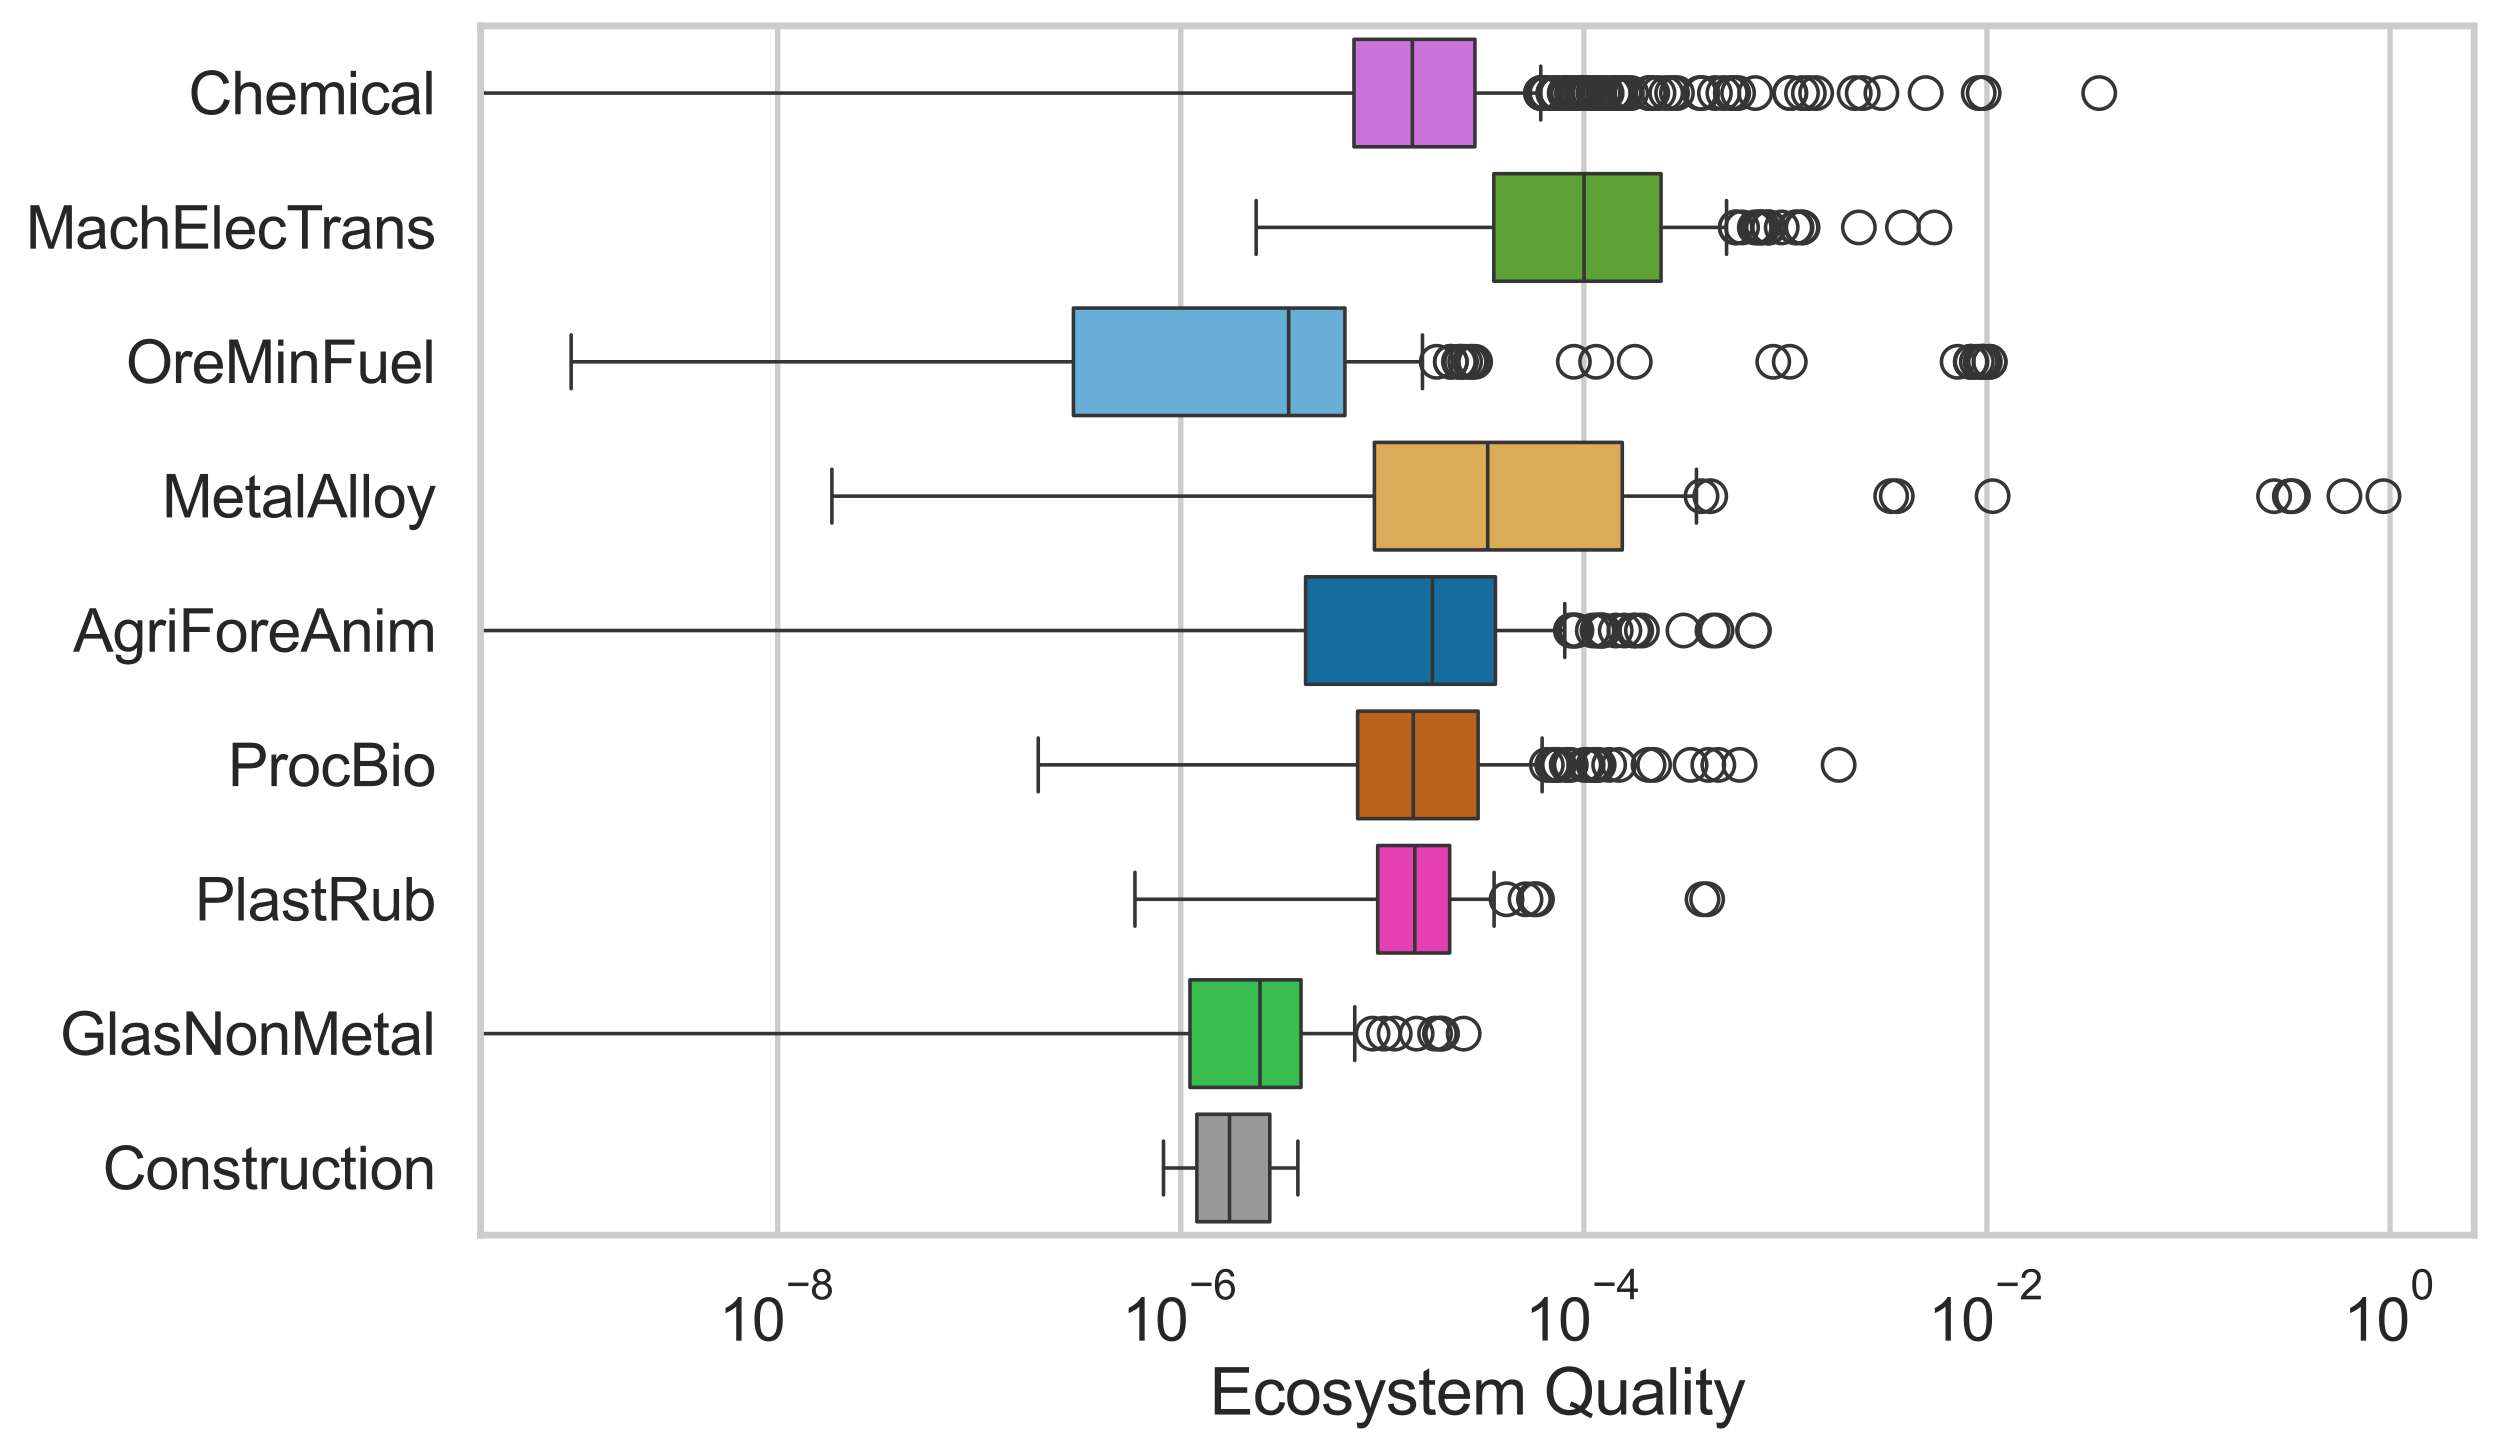 <?xml version="1.0" encoding="utf-8" standalone="no"?>
<!DOCTYPE svg PUBLIC "-//W3C//DTD SVG 1.1//EN"
  "http://www.w3.org/Graphics/SVG/1.1/DTD/svg11.dtd">
<svg xmlns:xlink="http://www.w3.org/1999/xlink" width="695.577pt" height="404.563pt" viewBox="0 0 695.577 404.563" xmlns="http://www.w3.org/2000/svg" version="1.1">
 <defs>
  <style type="text/css">*{stroke-linejoin: round; stroke-linecap: butt}</style>
 </defs>
 <g id="figure_1">
  <g id="patch_1">
   <path d="M 0 404.563 
L 695.577 404.563 
L 695.577 0 
L 0 0 
z
" style="fill: #ffffff"/>
  </g>
  <g id="axes_1">
   <g id="patch_2">
    <path d="M 133.697 343.665 
L 688.377 343.665 
L 688.377 7.2 
L 133.697 7.2 
z
" style="fill: #ffffff"/>
   </g>
   <g id="matplotlib.axis_1">
    <g id="xtick_1">
     <g id="line2d_1">
      <path d="M 216.368 343.665 
L 216.368 7.2 
" clip-path="url(#p44bfa9c40f)" style="fill: none; stroke: #cccccc; stroke-width: 1.5; stroke-linecap: round"/>
     </g>
     <g id="text_1">
      <!-- $\mathdefault{10^{-8}}$ -->
      <g style="fill: #262626" transform="translate(200.033 373.18) scale(0.165 -0.165)">
       <defs>
        <path id="ArialMT-31" d="M 2384 0 
L 1822 0 
L 1822 3584 
Q 1619 3391 1289 3197 
Q 959 3003 697 2906 
L 697 3450 
Q 1169 3672 1522 3987 
Q 1875 4303 2022 4600 
L 2384 4600 
L 2384 0 
z
" transform="scale(0.016)"/>
        <path id="ArialMT-30" d="M 266 2259 
Q 266 3072 433 3567 
Q 600 4063 929 4331 
Q 1259 4600 1759 4600 
Q 2128 4600 2406 4451 
Q 2684 4303 2865 4023 
Q 3047 3744 3150 3342 
Q 3253 2941 3253 2259 
Q 3253 1453 3087 958 
Q 2922 463 2592 192 
Q 2263 -78 1759 -78 
Q 1097 -78 719 397 
Q 266 969 266 2259 
z
M 844 2259 
Q 844 1131 1108 757 
Q 1372 384 1759 384 
Q 2147 384 2411 759 
Q 2675 1134 2675 2259 
Q 2675 3391 2411 3762 
Q 2147 4134 1753 4134 
Q 1366 4134 1134 3806 
Q 844 3388 844 2259 
z
" transform="scale(0.016)"/>
        <path id="ArialMT-2212" d="M 3381 1997 
L 356 1997 
L 356 2522 
L 3381 2522 
L 3381 1997 
z
" transform="scale(0.016)"/>
        <path id="ArialMT-38" d="M 1131 2484 
Q 781 2613 612 2850 
Q 444 3088 444 3419 
Q 444 3919 803 4259 
Q 1163 4600 1759 4600 
Q 2359 4600 2725 4251 
Q 3091 3903 3091 3403 
Q 3091 3084 2923 2848 
Q 2756 2613 2416 2484 
Q 2838 2347 3058 2040 
Q 3278 1734 3278 1309 
Q 3278 722 2862 322 
Q 2447 -78 1769 -78 
Q 1091 -78 675 323 
Q 259 725 259 1325 
Q 259 1772 486 2073 
Q 713 2375 1131 2484 
z
M 1019 3438 
Q 1019 3113 1228 2906 
Q 1438 2700 1772 2700 
Q 2097 2700 2305 2904 
Q 2513 3109 2513 3406 
Q 2513 3716 2298 3927 
Q 2084 4138 1766 4138 
Q 1444 4138 1231 3931 
Q 1019 3725 1019 3438 
z
M 838 1322 
Q 838 1081 952 856 
Q 1066 631 1291 507 
Q 1516 384 1775 384 
Q 2178 384 2440 643 
Q 2703 903 2703 1303 
Q 2703 1709 2433 1975 
Q 2163 2241 1756 2241 
Q 1359 2241 1098 1978 
Q 838 1716 838 1322 
z
" transform="scale(0.016)"/>
       </defs>
       <use xlink:href="#ArialMT-31" transform="translate(0 0.994)"/>
       <use xlink:href="#ArialMT-30" transform="translate(55.615 0.994)"/>
       <use xlink:href="#ArialMT-2212" transform="translate(112.973 70.688) scale(0.7)"/>
       <use xlink:href="#ArialMT-38" transform="translate(153.852 70.688) scale(0.7)"/>
      </g>
     </g>
    </g>
    <g id="xtick_2">
     <g id="line2d_2">
      <path d="M 328.522 343.665 
L 328.522 7.2 
" clip-path="url(#p44bfa9c40f)" style="fill: none; stroke: #cccccc; stroke-width: 1.5; stroke-linecap: round"/>
     </g>
     <g id="text_2">
      <!-- $\mathdefault{10^{-6}}$ -->
      <g style="fill: #262626" transform="translate(312.187 373.18) scale(0.165 -0.165)">
       <defs>
        <path id="ArialMT-36" d="M 3184 3459 
L 2625 3416 
Q 2550 3747 2413 3897 
Q 2184 4138 1850 4138 
Q 1581 4138 1378 3988 
Q 1113 3794 959 3422 
Q 806 3050 800 2363 
Q 1003 2672 1297 2822 
Q 1591 2972 1913 2972 
Q 2475 2972 2870 2558 
Q 3266 2144 3266 1488 
Q 3266 1056 3080 686 
Q 2894 316 2569 119 
Q 2244 -78 1831 -78 
Q 1128 -78 684 439 
Q 241 956 241 2144 
Q 241 3472 731 4075 
Q 1159 4600 1884 4600 
Q 2425 4600 2770 4297 
Q 3116 3994 3184 3459 
z
M 888 1484 
Q 888 1194 1011 928 
Q 1134 663 1356 523 
Q 1578 384 1822 384 
Q 2178 384 2434 671 
Q 2691 959 2691 1453 
Q 2691 1928 2437 2201 
Q 2184 2475 1800 2475 
Q 1419 2475 1153 2201 
Q 888 1928 888 1484 
z
" transform="scale(0.016)"/>
       </defs>
       <use xlink:href="#ArialMT-31" transform="translate(0 0.994)"/>
       <use xlink:href="#ArialMT-30" transform="translate(55.615 0.994)"/>
       <use xlink:href="#ArialMT-2212" transform="translate(112.973 70.688) scale(0.7)"/>
       <use xlink:href="#ArialMT-36" transform="translate(153.852 70.688) scale(0.7)"/>
      </g>
     </g>
    </g>
    <g id="xtick_3">
     <g id="line2d_3">
      <path d="M 440.676 343.665 
L 440.676 7.2 
" clip-path="url(#p44bfa9c40f)" style="fill: none; stroke: #cccccc; stroke-width: 1.5; stroke-linecap: round"/>
     </g>
     <g id="text_3">
      <!-- $\mathdefault{10^{-4}}$ -->
      <g style="fill: #262626" transform="translate(424.341 373.015) scale(0.165 -0.165)">
       <defs>
        <path id="ArialMT-34" d="M 2069 0 
L 2069 1097 
L 81 1097 
L 81 1613 
L 2172 4581 
L 2631 4581 
L 2631 1613 
L 3250 1613 
L 3250 1097 
L 2631 1097 
L 2631 0 
L 2069 0 
z
M 2069 1613 
L 2069 3678 
L 634 1613 
L 2069 1613 
z
" transform="scale(0.016)"/>
       </defs>
       <use xlink:href="#ArialMT-31" transform="translate(0 0.202)"/>
       <use xlink:href="#ArialMT-30" transform="translate(55.615 0.202)"/>
       <use xlink:href="#ArialMT-2212" transform="translate(112.973 69.895) scale(0.7)"/>
       <use xlink:href="#ArialMT-34" transform="translate(153.852 69.895) scale(0.7)"/>
      </g>
     </g>
    </g>
    <g id="xtick_4">
     <g id="line2d_4">
      <path d="M 552.83 343.665 
L 552.83 7.2 
" clip-path="url(#p44bfa9c40f)" style="fill: none; stroke: #cccccc; stroke-width: 1.5; stroke-linecap: round"/>
     </g>
     <g id="text_4">
      <!-- $\mathdefault{10^{-2}}$ -->
      <g style="fill: #262626" transform="translate(536.495 373.18) scale(0.165 -0.165)">
       <defs>
        <path id="ArialMT-32" d="M 3222 541 
L 3222 0 
L 194 0 
Q 188 203 259 391 
Q 375 700 629 1000 
Q 884 1300 1366 1694 
Q 2113 2306 2375 2664 
Q 2638 3022 2638 3341 
Q 2638 3675 2398 3904 
Q 2159 4134 1775 4134 
Q 1369 4134 1125 3890 
Q 881 3647 878 3216 
L 300 3275 
Q 359 3922 746 4261 
Q 1134 4600 1788 4600 
Q 2447 4600 2831 4234 
Q 3216 3869 3216 3328 
Q 3216 3053 3103 2787 
Q 2991 2522 2730 2228 
Q 2469 1934 1863 1422 
Q 1356 997 1212 845 
Q 1069 694 975 541 
L 3222 541 
z
" transform="scale(0.016)"/>
       </defs>
       <use xlink:href="#ArialMT-31" transform="translate(0 0.994)"/>
       <use xlink:href="#ArialMT-30" transform="translate(55.615 0.994)"/>
       <use xlink:href="#ArialMT-2212" transform="translate(112.973 70.688) scale(0.7)"/>
       <use xlink:href="#ArialMT-32" transform="translate(153.852 70.688) scale(0.7)"/>
      </g>
     </g>
    </g>
    <g id="xtick_5">
     <g id="line2d_5">
      <path d="M 664.985 343.665 
L 664.985 7.2 
" clip-path="url(#p44bfa9c40f)" style="fill: none; stroke: #cccccc; stroke-width: 1.5; stroke-linecap: round"/>
     </g>
     <g id="text_5">
      <!-- $\mathdefault{10^{0}}$ -->
      <g style="fill: #262626" transform="translate(652.032 373.18) scale(0.165 -0.165)">
       <use xlink:href="#ArialMT-31" transform="translate(0 0.994)"/>
       <use xlink:href="#ArialMT-30" transform="translate(55.615 0.994)"/>
       <use xlink:href="#ArialMT-30" transform="translate(112.973 70.688) scale(0.7)"/>
      </g>
     </g>
    </g>
    <g id="text_6">
     <!-- Ecosystem Quality -->
     <g style="fill: #262626" transform="translate(336.517 393.574) scale(0.18 -0.18)">
      <defs>
       <path id="ArialMT-45" d="M 506 0 
L 506 4581 
L 3819 4581 
L 3819 4041 
L 1113 4041 
L 1113 2638 
L 3647 2638 
L 3647 2100 
L 1113 2100 
L 1113 541 
L 3925 541 
L 3925 0 
L 506 0 
z
" transform="scale(0.016)"/>
       <path id="ArialMT-63" d="M 2588 1216 
L 3141 1144 
Q 3050 572 2676 248 
Q 2303 -75 1759 -75 
Q 1078 -75 664 370 
Q 250 816 250 1647 
Q 250 2184 428 2587 
Q 606 2991 970 3192 
Q 1334 3394 1763 3394 
Q 2303 3394 2647 3120 
Q 2991 2847 3088 2344 
L 2541 2259 
Q 2463 2594 2264 2762 
Q 2066 2931 1784 2931 
Q 1359 2931 1093 2626 
Q 828 2322 828 1663 
Q 828 994 1084 691 
Q 1341 388 1753 388 
Q 2084 388 2306 591 
Q 2528 794 2588 1216 
z
" transform="scale(0.016)"/>
       <path id="ArialMT-6f" d="M 213 1659 
Q 213 2581 725 3025 
Q 1153 3394 1769 3394 
Q 2453 3394 2887 2945 
Q 3322 2497 3322 1706 
Q 3322 1066 3130 698 
Q 2938 331 2570 128 
Q 2203 -75 1769 -75 
Q 1072 -75 642 372 
Q 213 819 213 1659 
z
M 791 1659 
Q 791 1022 1069 705 
Q 1347 388 1769 388 
Q 2188 388 2466 706 
Q 2744 1025 2744 1678 
Q 2744 2294 2464 2611 
Q 2184 2928 1769 2928 
Q 1347 2928 1069 2612 
Q 791 2297 791 1659 
z
" transform="scale(0.016)"/>
       <path id="ArialMT-73" d="M 197 991 
L 753 1078 
Q 800 744 1014 566 
Q 1228 388 1613 388 
Q 2000 388 2187 545 
Q 2375 703 2375 916 
Q 2375 1106 2209 1216 
Q 2094 1291 1634 1406 
Q 1016 1563 777 1677 
Q 538 1791 414 1992 
Q 291 2194 291 2438 
Q 291 2659 392 2848 
Q 494 3038 669 3163 
Q 800 3259 1026 3326 
Q 1253 3394 1513 3394 
Q 1903 3394 2198 3281 
Q 2494 3169 2634 2976 
Q 2775 2784 2828 2463 
L 2278 2388 
Q 2241 2644 2061 2787 
Q 1881 2931 1553 2931 
Q 1166 2931 1000 2803 
Q 834 2675 834 2503 
Q 834 2394 903 2306 
Q 972 2216 1119 2156 
Q 1203 2125 1616 2013 
Q 2213 1853 2448 1751 
Q 2684 1650 2818 1456 
Q 2953 1263 2953 975 
Q 2953 694 2789 445 
Q 2625 197 2315 61 
Q 2006 -75 1616 -75 
Q 969 -75 630 194 
Q 291 463 197 991 
z
" transform="scale(0.016)"/>
       <path id="ArialMT-79" d="M 397 -1278 
L 334 -750 
Q 519 -800 656 -800 
Q 844 -800 956 -737 
Q 1069 -675 1141 -563 
Q 1194 -478 1313 -144 
Q 1328 -97 1363 -6 
L 103 3319 
L 709 3319 
L 1400 1397 
Q 1534 1031 1641 628 
Q 1738 1016 1872 1384 
L 2581 3319 
L 3144 3319 
L 1881 -56 
Q 1678 -603 1566 -809 
Q 1416 -1088 1222 -1217 
Q 1028 -1347 759 -1347 
Q 597 -1347 397 -1278 
z
" transform="scale(0.016)"/>
       <path id="ArialMT-74" d="M 1650 503 
L 1731 6 
Q 1494 -44 1306 -44 
Q 1000 -44 831 53 
Q 663 150 594 308 
Q 525 466 525 972 
L 525 2881 
L 113 2881 
L 113 3319 
L 525 3319 
L 525 4141 
L 1084 4478 
L 1084 3319 
L 1650 3319 
L 1650 2881 
L 1084 2881 
L 1084 941 
Q 1084 700 1114 631 
Q 1144 563 1211 522 
Q 1278 481 1403 481 
Q 1497 481 1650 503 
z
" transform="scale(0.016)"/>
       <path id="ArialMT-65" d="M 2694 1069 
L 3275 997 
Q 3138 488 2766 206 
Q 2394 -75 1816 -75 
Q 1088 -75 661 373 
Q 234 822 234 1631 
Q 234 2469 665 2931 
Q 1097 3394 1784 3394 
Q 2450 3394 2872 2941 
Q 3294 2488 3294 1666 
Q 3294 1616 3291 1516 
L 816 1516 
Q 847 969 1125 678 
Q 1403 388 1819 388 
Q 2128 388 2347 550 
Q 2566 713 2694 1069 
z
M 847 1978 
L 2700 1978 
Q 2663 2397 2488 2606 
Q 2219 2931 1791 2931 
Q 1403 2931 1139 2672 
Q 875 2413 847 1978 
z
" transform="scale(0.016)"/>
       <path id="ArialMT-6d" d="M 422 0 
L 422 3319 
L 925 3319 
L 925 2853 
Q 1081 3097 1340 3245 
Q 1600 3394 1931 3394 
Q 2300 3394 2536 3241 
Q 2772 3088 2869 2813 
Q 3263 3394 3894 3394 
Q 4388 3394 4653 3120 
Q 4919 2847 4919 2278 
L 4919 0 
L 4359 0 
L 4359 2091 
Q 4359 2428 4304 2576 
Q 4250 2725 4106 2815 
Q 3963 2906 3769 2906 
Q 3419 2906 3187 2673 
Q 2956 2441 2956 1928 
L 2956 0 
L 2394 0 
L 2394 2156 
Q 2394 2531 2256 2718 
Q 2119 2906 1806 2906 
Q 1569 2906 1367 2781 
Q 1166 2656 1075 2415 
Q 984 2175 984 1722 
L 984 0 
L 422 0 
z
" transform="scale(0.016)"/>
       <path id="ArialMT-20" transform="scale(0.016)"/>
       <path id="ArialMT-51" d="M 3966 491 
Q 4388 200 4744 66 
L 4566 -356 
Q 4072 -178 3581 206 
Q 3072 -78 2456 -78 
Q 1834 -78 1328 222 
Q 822 522 548 1065 
Q 275 1609 275 2291 
Q 275 2969 550 3525 
Q 825 4081 1333 4372 
Q 1841 4663 2469 4663 
Q 3103 4663 3612 4361 
Q 4122 4059 4389 3517 
Q 4656 2975 4656 2294 
Q 4656 1728 4484 1276 
Q 4313 825 3966 491 
z
M 2631 1266 
Q 3156 1119 3497 828 
Q 4031 1316 4031 2294 
Q 4031 2850 3842 3265 
Q 3653 3681 3289 3911 
Q 2925 4141 2472 4141 
Q 1794 4141 1347 3677 
Q 900 3213 900 2291 
Q 900 1397 1342 919 
Q 1784 441 2472 441 
Q 2797 441 3084 563 
Q 2800 747 2484 825 
L 2631 1266 
z
" transform="scale(0.016)"/>
       <path id="ArialMT-75" d="M 2597 0 
L 2597 488 
Q 2209 -75 1544 -75 
Q 1250 -75 995 37 
Q 741 150 617 320 
Q 494 491 444 738 
Q 409 903 409 1263 
L 409 3319 
L 972 3319 
L 972 1478 
Q 972 1038 1006 884 
Q 1059 663 1231 536 
Q 1403 409 1656 409 
Q 1909 409 2131 539 
Q 2353 669 2445 892 
Q 2538 1116 2538 1541 
L 2538 3319 
L 3100 3319 
L 3100 0 
L 2597 0 
z
" transform="scale(0.016)"/>
       <path id="ArialMT-61" d="M 2588 409 
Q 2275 144 1986 34 
Q 1697 -75 1366 -75 
Q 819 -75 525 192 
Q 231 459 231 875 
Q 231 1119 342 1320 
Q 453 1522 633 1644 
Q 813 1766 1038 1828 
Q 1203 1872 1538 1913 
Q 2219 1994 2541 2106 
Q 2544 2222 2544 2253 
Q 2544 2597 2384 2738 
Q 2169 2928 1744 2928 
Q 1347 2928 1158 2789 
Q 969 2650 878 2297 
L 328 2372 
Q 403 2725 575 2942 
Q 747 3159 1072 3276 
Q 1397 3394 1825 3394 
Q 2250 3394 2515 3294 
Q 2781 3194 2906 3042 
Q 3031 2891 3081 2659 
Q 3109 2516 3109 2141 
L 3109 1391 
Q 3109 606 3145 398 
Q 3181 191 3288 0 
L 2700 0 
Q 2613 175 2588 409 
z
M 2541 1666 
Q 2234 1541 1622 1453 
Q 1275 1403 1131 1340 
Q 988 1278 909 1158 
Q 831 1038 831 891 
Q 831 666 1001 516 
Q 1172 366 1500 366 
Q 1825 366 2078 508 
Q 2331 650 2450 897 
Q 2541 1088 2541 1459 
L 2541 1666 
z
" transform="scale(0.016)"/>
       <path id="ArialMT-6c" d="M 409 0 
L 409 4581 
L 972 4581 
L 972 0 
L 409 0 
z
" transform="scale(0.016)"/>
       <path id="ArialMT-69" d="M 425 3934 
L 425 4581 
L 988 4581 
L 988 3934 
L 425 3934 
z
M 425 0 
L 425 3319 
L 988 3319 
L 988 0 
L 425 0 
z
" transform="scale(0.016)"/>
      </defs>
      <use xlink:href="#ArialMT-45"/>
      <use xlink:href="#ArialMT-63" transform="translate(66.699 0)"/>
      <use xlink:href="#ArialMT-6f" transform="translate(116.699 0)"/>
      <use xlink:href="#ArialMT-73" transform="translate(172.314 0)"/>
      <use xlink:href="#ArialMT-79" transform="translate(222.314 0)"/>
      <use xlink:href="#ArialMT-73" transform="translate(272.314 0)"/>
      <use xlink:href="#ArialMT-74" transform="translate(322.314 0)"/>
      <use xlink:href="#ArialMT-65" transform="translate(350.098 0)"/>
      <use xlink:href="#ArialMT-6d" transform="translate(405.713 0)"/>
      <use xlink:href="#ArialMT-20" transform="translate(489.014 0)"/>
      <use xlink:href="#ArialMT-51" transform="translate(516.797 0)"/>
      <use xlink:href="#ArialMT-75" transform="translate(594.58 0)"/>
      <use xlink:href="#ArialMT-61" transform="translate(650.195 0)"/>
      <use xlink:href="#ArialMT-6c" transform="translate(705.811 0)"/>
      <use xlink:href="#ArialMT-69" transform="translate(728.027 0)"/>
      <use xlink:href="#ArialMT-74" transform="translate(750.244 0)"/>
      <use xlink:href="#ArialMT-79" transform="translate(778.027 0)"/>
     </g>
    </g>
   </g>
   <g id="matplotlib.axis_2">
    <g id="ytick_1">
     <g id="text_7">
      <!-- Chemical -->
      <g style="fill: #262626" transform="translate(52.428 31.798) scale(0.165 -0.165)">
       <defs>
        <path id="ArialMT-43" d="M 3763 1606 
L 4369 1453 
Q 4178 706 3683 314 
Q 3188 -78 2472 -78 
Q 1731 -78 1267 223 
Q 803 525 561 1097 
Q 319 1669 319 2325 
Q 319 3041 592 3573 
Q 866 4106 1370 4382 
Q 1875 4659 2481 4659 
Q 3169 4659 3637 4309 
Q 4106 3959 4291 3325 
L 3694 3184 
Q 3534 3684 3231 3912 
Q 2928 4141 2469 4141 
Q 1941 4141 1586 3887 
Q 1231 3634 1087 3207 
Q 944 2781 944 2328 
Q 944 1744 1114 1308 
Q 1284 872 1643 656 
Q 2003 441 2422 441 
Q 2931 441 3284 734 
Q 3638 1028 3763 1606 
z
" transform="scale(0.016)"/>
        <path id="ArialMT-68" d="M 422 0 
L 422 4581 
L 984 4581 
L 984 2938 
Q 1378 3394 1978 3394 
Q 2347 3394 2619 3248 
Q 2891 3103 3008 2847 
Q 3125 2591 3125 2103 
L 3125 0 
L 2563 0 
L 2563 2103 
Q 2563 2525 2380 2717 
Q 2197 2909 1863 2909 
Q 1613 2909 1392 2779 
Q 1172 2650 1078 2428 
Q 984 2206 984 1816 
L 984 0 
L 422 0 
z
" transform="scale(0.016)"/>
       </defs>
       <use xlink:href="#ArialMT-43"/>
       <use xlink:href="#ArialMT-68" transform="translate(72.217 0)"/>
       <use xlink:href="#ArialMT-65" transform="translate(127.832 0)"/>
       <use xlink:href="#ArialMT-6d" transform="translate(183.447 0)"/>
       <use xlink:href="#ArialMT-69" transform="translate(266.748 0)"/>
       <use xlink:href="#ArialMT-63" transform="translate(288.965 0)"/>
       <use xlink:href="#ArialMT-61" transform="translate(338.965 0)"/>
       <use xlink:href="#ArialMT-6c" transform="translate(394.58 0)"/>
      </g>
     </g>
    </g>
    <g id="ytick_2">
     <g id="text_8">
      <!-- MachElecTrans -->
      <g style="fill: #262626" transform="translate(7.2 69.183) scale(0.165 -0.165)">
       <defs>
        <path id="ArialMT-4d" d="M 475 0 
L 475 4581 
L 1388 4581 
L 2472 1338 
Q 2622 884 2691 659 
Q 2769 909 2934 1394 
L 4031 4581 
L 4847 4581 
L 4847 0 
L 4263 0 
L 4263 3834 
L 2931 0 
L 2384 0 
L 1059 3900 
L 1059 0 
L 475 0 
z
" transform="scale(0.016)"/>
        <path id="ArialMT-54" d="M 1659 0 
L 1659 4041 
L 150 4041 
L 150 4581 
L 3781 4581 
L 3781 4041 
L 2266 4041 
L 2266 0 
L 1659 0 
z
" transform="scale(0.016)"/>
        <path id="ArialMT-72" d="M 416 0 
L 416 3319 
L 922 3319 
L 922 2816 
Q 1116 3169 1280 3281 
Q 1444 3394 1641 3394 
Q 1925 3394 2219 3213 
L 2025 2691 
Q 1819 2813 1613 2813 
Q 1428 2813 1281 2702 
Q 1134 2591 1072 2394 
Q 978 2094 978 1738 
L 978 0 
L 416 0 
z
" transform="scale(0.016)"/>
        <path id="ArialMT-6e" d="M 422 0 
L 422 3319 
L 928 3319 
L 928 2847 
Q 1294 3394 1984 3394 
Q 2284 3394 2536 3286 
Q 2788 3178 2913 3003 
Q 3038 2828 3088 2588 
Q 3119 2431 3119 2041 
L 3119 0 
L 2556 0 
L 2556 2019 
Q 2556 2363 2490 2533 
Q 2425 2703 2258 2804 
Q 2091 2906 1866 2906 
Q 1506 2906 1245 2678 
Q 984 2450 984 1813 
L 984 0 
L 422 0 
z
" transform="scale(0.016)"/>
       </defs>
       <use xlink:href="#ArialMT-4d"/>
       <use xlink:href="#ArialMT-61" transform="translate(83.301 0)"/>
       <use xlink:href="#ArialMT-63" transform="translate(138.916 0)"/>
       <use xlink:href="#ArialMT-68" transform="translate(188.916 0)"/>
       <use xlink:href="#ArialMT-45" transform="translate(244.531 0)"/>
       <use xlink:href="#ArialMT-6c" transform="translate(311.23 0)"/>
       <use xlink:href="#ArialMT-65" transform="translate(333.447 0)"/>
       <use xlink:href="#ArialMT-63" transform="translate(389.062 0)"/>
       <use xlink:href="#ArialMT-54" transform="translate(439.062 0)"/>
       <use xlink:href="#ArialMT-72" transform="translate(496.396 0)"/>
       <use xlink:href="#ArialMT-61" transform="translate(529.697 0)"/>
       <use xlink:href="#ArialMT-6e" transform="translate(585.312 0)"/>
       <use xlink:href="#ArialMT-73" transform="translate(640.928 0)"/>
      </g>
     </g>
    </g>
    <g id="ytick_3">
     <g id="text_9">
      <!-- OreMinFuel -->
      <g style="fill: #262626" transform="translate(35.013 106.568) scale(0.165 -0.165)">
       <defs>
        <path id="ArialMT-4f" d="M 309 2231 
Q 309 3372 921 4017 
Q 1534 4663 2503 4663 
Q 3138 4663 3647 4359 
Q 4156 4056 4423 3514 
Q 4691 2972 4691 2284 
Q 4691 1588 4409 1038 
Q 4128 488 3612 205 
Q 3097 -78 2500 -78 
Q 1853 -78 1343 234 
Q 834 547 571 1087 
Q 309 1628 309 2231 
z
M 934 2222 
Q 934 1394 1379 917 
Q 1825 441 2497 441 
Q 3181 441 3623 922 
Q 4066 1403 4066 2288 
Q 4066 2847 3877 3264 
Q 3688 3681 3323 3911 
Q 2959 4141 2506 4141 
Q 1863 4141 1398 3698 
Q 934 3256 934 2222 
z
" transform="scale(0.016)"/>
        <path id="ArialMT-46" d="M 525 0 
L 525 4581 
L 3616 4581 
L 3616 4041 
L 1131 4041 
L 1131 2622 
L 3281 2622 
L 3281 2081 
L 1131 2081 
L 1131 0 
L 525 0 
z
" transform="scale(0.016)"/>
       </defs>
       <use xlink:href="#ArialMT-4f"/>
       <use xlink:href="#ArialMT-72" transform="translate(77.783 0)"/>
       <use xlink:href="#ArialMT-65" transform="translate(111.084 0)"/>
       <use xlink:href="#ArialMT-4d" transform="translate(166.699 0)"/>
       <use xlink:href="#ArialMT-69" transform="translate(250 0)"/>
       <use xlink:href="#ArialMT-6e" transform="translate(272.217 0)"/>
       <use xlink:href="#ArialMT-46" transform="translate(327.832 0)"/>
       <use xlink:href="#ArialMT-75" transform="translate(388.916 0)"/>
       <use xlink:href="#ArialMT-65" transform="translate(444.531 0)"/>
       <use xlink:href="#ArialMT-6c" transform="translate(500.146 0)"/>
      </g>
     </g>
    </g>
    <g id="ytick_4">
     <g id="text_10">
      <!-- MetalAlloy -->
      <g style="fill: #262626" transform="translate(45.088 143.953) scale(0.165 -0.165)">
       <defs>
        <path id="ArialMT-41" d="M -9 0 
L 1750 4581 
L 2403 4581 
L 4278 0 
L 3588 0 
L 3053 1388 
L 1138 1388 
L 634 0 
L -9 0 
z
M 1313 1881 
L 2866 1881 
L 2388 3150 
Q 2169 3728 2063 4100 
Q 1975 3659 1816 3225 
L 1313 1881 
z
" transform="scale(0.016)"/>
       </defs>
       <use xlink:href="#ArialMT-4d"/>
       <use xlink:href="#ArialMT-65" transform="translate(83.301 0)"/>
       <use xlink:href="#ArialMT-74" transform="translate(138.916 0)"/>
       <use xlink:href="#ArialMT-61" transform="translate(166.699 0)"/>
       <use xlink:href="#ArialMT-6c" transform="translate(222.314 0)"/>
       <use xlink:href="#ArialMT-41" transform="translate(244.531 0)"/>
       <use xlink:href="#ArialMT-6c" transform="translate(311.23 0)"/>
       <use xlink:href="#ArialMT-6c" transform="translate(333.447 0)"/>
       <use xlink:href="#ArialMT-6f" transform="translate(355.664 0)"/>
       <use xlink:href="#ArialMT-79" transform="translate(411.279 0)"/>
      </g>
     </g>
    </g>
    <g id="ytick_5">
     <g id="text_11">
      <!-- AgriForeAnim -->
      <g style="fill: #262626" transform="translate(20.341 181.337) scale(0.165 -0.165)">
       <defs>
        <path id="ArialMT-67" d="M 319 -275 
L 866 -356 
Q 900 -609 1056 -725 
Q 1266 -881 1628 -881 
Q 2019 -881 2231 -725 
Q 2444 -569 2519 -288 
Q 2563 -116 2559 434 
Q 2191 0 1641 0 
Q 956 0 581 494 
Q 206 988 206 1678 
Q 206 2153 378 2554 
Q 550 2956 876 3175 
Q 1203 3394 1644 3394 
Q 2231 3394 2613 2919 
L 2613 3319 
L 3131 3319 
L 3131 450 
Q 3131 -325 2973 -648 
Q 2816 -972 2473 -1159 
Q 2131 -1347 1631 -1347 
Q 1038 -1347 672 -1080 
Q 306 -813 319 -275 
z
M 784 1719 
Q 784 1066 1043 766 
Q 1303 466 1694 466 
Q 2081 466 2343 764 
Q 2606 1063 2606 1700 
Q 2606 2309 2336 2618 
Q 2066 2928 1684 2928 
Q 1309 2928 1046 2623 
Q 784 2319 784 1719 
z
" transform="scale(0.016)"/>
       </defs>
       <use xlink:href="#ArialMT-41"/>
       <use xlink:href="#ArialMT-67" transform="translate(66.699 0)"/>
       <use xlink:href="#ArialMT-72" transform="translate(122.314 0)"/>
       <use xlink:href="#ArialMT-69" transform="translate(155.615 0)"/>
       <use xlink:href="#ArialMT-46" transform="translate(177.832 0)"/>
       <use xlink:href="#ArialMT-6f" transform="translate(238.916 0)"/>
       <use xlink:href="#ArialMT-72" transform="translate(294.531 0)"/>
       <use xlink:href="#ArialMT-65" transform="translate(327.832 0)"/>
       <use xlink:href="#ArialMT-41" transform="translate(383.447 0)"/>
       <use xlink:href="#ArialMT-6e" transform="translate(450.146 0)"/>
       <use xlink:href="#ArialMT-69" transform="translate(505.762 0)"/>
       <use xlink:href="#ArialMT-6d" transform="translate(527.979 0)"/>
      </g>
     </g>
    </g>
    <g id="ytick_6">
     <g id="text_12">
      <!-- ProcBio -->
      <g style="fill: #262626" transform="translate(63.424 218.722) scale(0.165 -0.165)">
       <defs>
        <path id="ArialMT-50" d="M 494 0 
L 494 4581 
L 2222 4581 
Q 2678 4581 2919 4538 
Q 3256 4481 3484 4323 
Q 3713 4166 3852 3881 
Q 3991 3597 3991 3256 
Q 3991 2672 3619 2267 
Q 3247 1863 2275 1863 
L 1100 1863 
L 1100 0 
L 494 0 
z
M 1100 2403 
L 2284 2403 
Q 2872 2403 3119 2622 
Q 3366 2841 3366 3238 
Q 3366 3525 3220 3729 
Q 3075 3934 2838 4000 
Q 2684 4041 2272 4041 
L 1100 4041 
L 1100 2403 
z
" transform="scale(0.016)"/>
        <path id="ArialMT-42" d="M 469 0 
L 469 4581 
L 2188 4581 
Q 2713 4581 3030 4442 
Q 3347 4303 3526 4014 
Q 3706 3725 3706 3409 
Q 3706 3116 3547 2856 
Q 3388 2597 3066 2438 
Q 3481 2316 3704 2022 
Q 3928 1728 3928 1328 
Q 3928 1006 3792 729 
Q 3656 453 3456 303 
Q 3256 153 2954 76 
Q 2653 0 2216 0 
L 469 0 
z
M 1075 2656 
L 2066 2656 
Q 2469 2656 2644 2709 
Q 2875 2778 2992 2937 
Q 3109 3097 3109 3338 
Q 3109 3566 3000 3739 
Q 2891 3913 2687 3977 
Q 2484 4041 1991 4041 
L 1075 4041 
L 1075 2656 
z
M 1075 541 
L 2216 541 
Q 2509 541 2628 563 
Q 2838 600 2978 687 
Q 3119 775 3209 942 
Q 3300 1109 3300 1328 
Q 3300 1584 3169 1773 
Q 3038 1963 2805 2039 
Q 2572 2116 2134 2116 
L 1075 2116 
L 1075 541 
z
" transform="scale(0.016)"/>
       </defs>
       <use xlink:href="#ArialMT-50"/>
       <use xlink:href="#ArialMT-72" transform="translate(66.699 0)"/>
       <use xlink:href="#ArialMT-6f" transform="translate(100 0)"/>
       <use xlink:href="#ArialMT-63" transform="translate(155.615 0)"/>
       <use xlink:href="#ArialMT-42" transform="translate(205.615 0)"/>
       <use xlink:href="#ArialMT-69" transform="translate(272.314 0)"/>
       <use xlink:href="#ArialMT-6f" transform="translate(294.531 0)"/>
      </g>
     </g>
    </g>
    <g id="ytick_7">
     <g id="text_13">
      <!-- PlastRub -->
      <g style="fill: #262626" transform="translate(54.248 256.107) scale(0.165 -0.165)">
       <defs>
        <path id="ArialMT-52" d="M 503 0 
L 503 4581 
L 2534 4581 
Q 3147 4581 3465 4457 
Q 3784 4334 3975 4021 
Q 4166 3709 4166 3331 
Q 4166 2844 3850 2509 
Q 3534 2175 2875 2084 
Q 3116 1969 3241 1856 
Q 3506 1613 3744 1247 
L 4541 0 
L 3778 0 
L 3172 953 
Q 2906 1366 2734 1584 
Q 2563 1803 2427 1890 
Q 2291 1978 2150 2013 
Q 2047 2034 1813 2034 
L 1109 2034 
L 1109 0 
L 503 0 
z
M 1109 2559 
L 2413 2559 
Q 2828 2559 3062 2645 
Q 3297 2731 3419 2920 
Q 3541 3109 3541 3331 
Q 3541 3656 3305 3865 
Q 3069 4075 2559 4075 
L 1109 4075 
L 1109 2559 
z
" transform="scale(0.016)"/>
        <path id="ArialMT-62" d="M 941 0 
L 419 0 
L 419 4581 
L 981 4581 
L 981 2947 
Q 1338 3394 1891 3394 
Q 2197 3394 2470 3270 
Q 2744 3147 2920 2923 
Q 3097 2700 3197 2384 
Q 3297 2069 3297 1709 
Q 3297 856 2875 390 
Q 2453 -75 1863 -75 
Q 1275 -75 941 416 
L 941 0 
z
M 934 1684 
Q 934 1088 1097 822 
Q 1363 388 1816 388 
Q 2184 388 2453 708 
Q 2722 1028 2722 1663 
Q 2722 2313 2464 2622 
Q 2206 2931 1841 2931 
Q 1472 2931 1203 2611 
Q 934 2291 934 1684 
z
" transform="scale(0.016)"/>
       </defs>
       <use xlink:href="#ArialMT-50"/>
       <use xlink:href="#ArialMT-6c" transform="translate(66.699 0)"/>
       <use xlink:href="#ArialMT-61" transform="translate(88.916 0)"/>
       <use xlink:href="#ArialMT-73" transform="translate(144.531 0)"/>
       <use xlink:href="#ArialMT-74" transform="translate(194.531 0)"/>
       <use xlink:href="#ArialMT-52" transform="translate(222.314 0)"/>
       <use xlink:href="#ArialMT-75" transform="translate(294.531 0)"/>
       <use xlink:href="#ArialMT-62" transform="translate(350.146 0)"/>
      </g>
     </g>
    </g>
    <g id="ytick_8">
     <g id="text_14">
      <!-- GlasNonMetal -->
      <g style="fill: #262626" transform="translate(16.659 293.492) scale(0.165 -0.165)">
       <defs>
        <path id="ArialMT-47" d="M 2638 1797 
L 2638 2334 
L 4578 2338 
L 4578 638 
Q 4131 281 3656 101 
Q 3181 -78 2681 -78 
Q 2006 -78 1454 211 
Q 903 500 622 1047 
Q 341 1594 341 2269 
Q 341 2938 620 3517 
Q 900 4097 1425 4378 
Q 1950 4659 2634 4659 
Q 3131 4659 3532 4498 
Q 3934 4338 4162 4050 
Q 4391 3763 4509 3300 
L 3963 3150 
Q 3859 3500 3706 3700 
Q 3553 3900 3268 4020 
Q 2984 4141 2638 4141 
Q 2222 4141 1919 4014 
Q 1616 3888 1430 3681 
Q 1244 3475 1141 3228 
Q 966 2803 966 2306 
Q 966 1694 1177 1281 
Q 1388 869 1791 669 
Q 2194 469 2647 469 
Q 3041 469 3416 620 
Q 3791 772 3984 944 
L 3984 1797 
L 2638 1797 
z
" transform="scale(0.016)"/>
        <path id="ArialMT-4e" d="M 488 0 
L 488 4581 
L 1109 4581 
L 3516 984 
L 3516 4581 
L 4097 4581 
L 4097 0 
L 3475 0 
L 1069 3600 
L 1069 0 
L 488 0 
z
" transform="scale(0.016)"/>
       </defs>
       <use xlink:href="#ArialMT-47"/>
       <use xlink:href="#ArialMT-6c" transform="translate(77.783 0)"/>
       <use xlink:href="#ArialMT-61" transform="translate(100 0)"/>
       <use xlink:href="#ArialMT-73" transform="translate(155.615 0)"/>
       <use xlink:href="#ArialMT-4e" transform="translate(205.615 0)"/>
       <use xlink:href="#ArialMT-6f" transform="translate(277.832 0)"/>
       <use xlink:href="#ArialMT-6e" transform="translate(333.447 0)"/>
       <use xlink:href="#ArialMT-4d" transform="translate(389.062 0)"/>
       <use xlink:href="#ArialMT-65" transform="translate(472.363 0)"/>
       <use xlink:href="#ArialMT-74" transform="translate(527.979 0)"/>
       <use xlink:href="#ArialMT-61" transform="translate(555.762 0)"/>
       <use xlink:href="#ArialMT-6c" transform="translate(611.377 0)"/>
      </g>
     </g>
    </g>
    <g id="ytick_9">
     <g id="text_15">
      <!-- Construction -->
      <g style="fill: #262626" transform="translate(28.575 330.877) scale(0.165 -0.165)">
       <use xlink:href="#ArialMT-43"/>
       <use xlink:href="#ArialMT-6f" transform="translate(72.217 0)"/>
       <use xlink:href="#ArialMT-6e" transform="translate(127.832 0)"/>
       <use xlink:href="#ArialMT-73" transform="translate(183.447 0)"/>
       <use xlink:href="#ArialMT-74" transform="translate(233.447 0)"/>
       <use xlink:href="#ArialMT-72" transform="translate(261.23 0)"/>
       <use xlink:href="#ArialMT-75" transform="translate(294.531 0)"/>
       <use xlink:href="#ArialMT-63" transform="translate(350.146 0)"/>
       <use xlink:href="#ArialMT-74" transform="translate(400.146 0)"/>
       <use xlink:href="#ArialMT-69" transform="translate(427.93 0)"/>
       <use xlink:href="#ArialMT-6f" transform="translate(450.146 0)"/>
       <use xlink:href="#ArialMT-6e" transform="translate(505.762 0)"/>
      </g>
     </g>
    </g>
   </g>
   <g id="patch_3">
    <path d="M 376.719 10.938 
L 376.719 40.846 
L 410.366 40.846 
L 410.366 10.938 
L 376.719 10.938 
z
" clip-path="url(#p44bfa9c40f)" style="fill: #ca74db; stroke: #353535; stroke-linejoin: miter"/>
   </g>
   <g id="line2d_6">
    <path d="M 376.719 25.892 
L -1 25.892 
" clip-path="url(#p44bfa9c40f)" style="fill: none; stroke: #353535"/>
   </g>
   <g id="line2d_7">
    <path d="M 410.366 25.892 
L 428.691 25.892 
" clip-path="url(#p44bfa9c40f)" style="fill: none; stroke: #353535"/>
   </g>
   <g id="line2d_8">
    <path clip-path="url(#p44bfa9c40f)" style="fill: none; stroke: #353535; stroke-linecap: round"/>
   </g>
   <g id="line2d_9">
    <path d="M 428.691 18.415 
L 428.691 33.369 
" clip-path="url(#p44bfa9c40f)" style="fill: none; stroke: #353535; stroke-linecap: round"/>
   </g>
   <g id="line2d_10">
    <defs>
     <path id="mdc1176fe78" d="M 0 4.5 
C 1.193 4.5 2.338 4.026 3.182 3.182 
C 4.026 2.338 4.5 1.193 4.5 0 
C 4.5 -1.193 4.026 -2.338 3.182 -3.182 
C 2.338 -4.026 1.193 -4.5 0 -4.5 
C -1.193 -4.5 -2.338 -4.026 -3.182 -3.182 
C -4.026 -2.338 -4.5 -1.193 -4.5 0 
C -4.5 1.193 -4.026 2.338 -3.182 3.182 
C -2.338 4.026 -1.193 4.5 0 4.5 
z
" style="stroke: #353535"/>
    </defs>
    <g clip-path="url(#p44bfa9c40f)">
     <use xlink:href="#mdc1176fe78" x="-1" y="25.892" style="fill-opacity: 0; stroke: #353535"/>
     <use xlink:href="#mdc1176fe78" x="437.916" y="25.892" style="fill-opacity: 0; stroke: #353535"/>
     <use xlink:href="#mdc1176fe78" x="501.371" y="25.892" style="fill-opacity: 0; stroke: #353535"/>
     <use xlink:href="#mdc1176fe78" x="429.598" y="25.892" style="fill-opacity: 0; stroke: #353535"/>
     <use xlink:href="#mdc1176fe78" x="503.284" y="25.892" style="fill-opacity: 0; stroke: #353535"/>
     <use xlink:href="#mdc1176fe78" x="488.358" y="25.892" style="fill-opacity: 0; stroke: #353535"/>
     <use xlink:href="#mdc1176fe78" x="435.341" y="25.892" style="fill-opacity: 0; stroke: #353535"/>
     <use xlink:href="#mdc1176fe78" x="449.46" y="25.892" style="fill-opacity: 0; stroke: #353535"/>
     <use xlink:href="#mdc1176fe78" x="440.787" y="25.892" style="fill-opacity: 0; stroke: #353535"/>
     <use xlink:href="#mdc1176fe78" x="442.03" y="25.892" style="fill-opacity: 0; stroke: #353535"/>
     <use xlink:href="#mdc1176fe78" x="439.213" y="25.892" style="fill-opacity: 0; stroke: #353535"/>
     <use xlink:href="#mdc1176fe78" x="430.243" y="25.892" style="fill-opacity: 0; stroke: #353535"/>
     <use xlink:href="#mdc1176fe78" x="441.877" y="25.892" style="fill-opacity: 0; stroke: #353535"/>
     <use xlink:href="#mdc1176fe78" x="442.234" y="25.892" style="fill-opacity: 0; stroke: #353535"/>
     <use xlink:href="#mdc1176fe78" x="451.927" y="25.892" style="fill-opacity: 0; stroke: #353535"/>
     <use xlink:href="#mdc1176fe78" x="463.605" y="25.892" style="fill-opacity: 0; stroke: #353535"/>
     <use xlink:href="#mdc1176fe78" x="437.366" y="25.892" style="fill-opacity: 0; stroke: #353535"/>
     <use xlink:href="#mdc1176fe78" x="429.918" y="25.892" style="fill-opacity: 0; stroke: #353535"/>
     <use xlink:href="#mdc1176fe78" x="452.612" y="25.892" style="fill-opacity: 0; stroke: #353535"/>
     <use xlink:href="#mdc1176fe78" x="435.879" y="25.892" style="fill-opacity: 0; stroke: #353535"/>
     <use xlink:href="#mdc1176fe78" x="446.188" y="25.892" style="fill-opacity: 0; stroke: #353535"/>
     <use xlink:href="#mdc1176fe78" x="433.063" y="25.892" style="fill-opacity: 0; stroke: #353535"/>
     <use xlink:href="#mdc1176fe78" x="584.066" y="25.892" style="fill-opacity: 0; stroke: #353535"/>
     <use xlink:href="#mdc1176fe78" x="428.767" y="25.892" style="fill-opacity: 0; stroke: #353535"/>
     <use xlink:href="#mdc1176fe78" x="516.043" y="25.892" style="fill-opacity: 0; stroke: #353535"/>
     <use xlink:href="#mdc1176fe78" x="432.16" y="25.892" style="fill-opacity: 0; stroke: #353535"/>
     <use xlink:href="#mdc1176fe78" x="449.696" y="25.892" style="fill-opacity: 0; stroke: #353535"/>
     <use xlink:href="#mdc1176fe78" x="449.455" y="25.892" style="fill-opacity: 0; stroke: #353535"/>
     <use xlink:href="#mdc1176fe78" x="505.301" y="25.892" style="fill-opacity: 0; stroke: #353535"/>
     <use xlink:href="#mdc1176fe78" x="473.597" y="25.892" style="fill-opacity: 0; stroke: #353535"/>
     <use xlink:href="#mdc1176fe78" x="481.564" y="25.892" style="fill-opacity: 0; stroke: #353535"/>
     <use xlink:href="#mdc1176fe78" x="482.237" y="25.892" style="fill-opacity: 0; stroke: #353535"/>
     <use xlink:href="#mdc1176fe78" x="446.71" y="25.892" style="fill-opacity: 0; stroke: #353535"/>
     <use xlink:href="#mdc1176fe78" x="444.986" y="25.892" style="fill-opacity: 0; stroke: #353535"/>
     <use xlink:href="#mdc1176fe78" x="483.594" y="25.892" style="fill-opacity: 0; stroke: #353535"/>
     <use xlink:href="#mdc1176fe78" x="443.315" y="25.892" style="fill-opacity: 0; stroke: #353535"/>
     <use xlink:href="#mdc1176fe78" x="440.789" y="25.892" style="fill-opacity: 0; stroke: #353535"/>
     <use xlink:href="#mdc1176fe78" x="438.865" y="25.892" style="fill-opacity: 0; stroke: #353535"/>
     <use xlink:href="#mdc1176fe78" x="518.264" y="25.892" style="fill-opacity: 0; stroke: #353535"/>
     <use xlink:href="#mdc1176fe78" x="453.864" y="25.892" style="fill-opacity: 0; stroke: #353535"/>
     <use xlink:href="#mdc1176fe78" x="444.26" y="25.892" style="fill-opacity: 0; stroke: #353535"/>
     <use xlink:href="#mdc1176fe78" x="551.924" y="25.892" style="fill-opacity: 0; stroke: #353535"/>
     <use xlink:href="#mdc1176fe78" x="435.564" y="25.892" style="fill-opacity: 0; stroke: #353535"/>
     <use xlink:href="#mdc1176fe78" x="465.228" y="25.892" style="fill-opacity: 0; stroke: #353535"/>
     <use xlink:href="#mdc1176fe78" x="477.144" y="25.892" style="fill-opacity: 0; stroke: #353535"/>
     <use xlink:href="#mdc1176fe78" x="444.586" y="25.892" style="fill-opacity: 0; stroke: #353535"/>
     <use xlink:href="#mdc1176fe78" x="435.799" y="25.892" style="fill-opacity: 0; stroke: #353535"/>
     <use xlink:href="#mdc1176fe78" x="428.936" y="25.892" style="fill-opacity: 0; stroke: #353535"/>
     <use xlink:href="#mdc1176fe78" x="459.707" y="25.892" style="fill-opacity: 0; stroke: #353535"/>
     <use xlink:href="#mdc1176fe78" x="440.476" y="25.892" style="fill-opacity: 0; stroke: #353535"/>
     <use xlink:href="#mdc1176fe78" x="498.156" y="25.892" style="fill-opacity: 0; stroke: #353535"/>
     <use xlink:href="#mdc1176fe78" x="466.577" y="25.892" style="fill-opacity: 0; stroke: #353535"/>
     <use xlink:href="#mdc1176fe78" x="523.463" y="25.892" style="fill-opacity: 0; stroke: #353535"/>
     <use xlink:href="#mdc1176fe78" x="449.056" y="25.892" style="fill-opacity: 0; stroke: #353535"/>
     <use xlink:href="#mdc1176fe78" x="429.692" y="25.892" style="fill-opacity: 0; stroke: #353535"/>
     <use xlink:href="#mdc1176fe78" x="438.634" y="25.892" style="fill-opacity: 0; stroke: #353535"/>
     <use xlink:href="#mdc1176fe78" x="449.148" y="25.892" style="fill-opacity: 0; stroke: #353535"/>
     <use xlink:href="#mdc1176fe78" x="440.615" y="25.892" style="fill-opacity: 0; stroke: #353535"/>
     <use xlink:href="#mdc1176fe78" x="443.63" y="25.892" style="fill-opacity: 0; stroke: #353535"/>
     <use xlink:href="#mdc1176fe78" x="441.656" y="25.892" style="fill-opacity: 0; stroke: #353535"/>
     <use xlink:href="#mdc1176fe78" x="498.053" y="25.892" style="fill-opacity: 0; stroke: #353535"/>
     <use xlink:href="#mdc1176fe78" x="550.547" y="25.892" style="fill-opacity: 0; stroke: #353535"/>
     <use xlink:href="#mdc1176fe78" x="433.052" y="25.892" style="fill-opacity: 0; stroke: #353535"/>
     <use xlink:href="#mdc1176fe78" x="428.763" y="25.892" style="fill-opacity: 0; stroke: #353535"/>
     <use xlink:href="#mdc1176fe78" x="450.743" y="25.892" style="fill-opacity: 0; stroke: #353535"/>
     <use xlink:href="#mdc1176fe78" x="441.768" y="25.892" style="fill-opacity: 0; stroke: #353535"/>
     <use xlink:href="#mdc1176fe78" x="459.048" y="25.892" style="fill-opacity: 0; stroke: #353535"/>
     <use xlink:href="#mdc1176fe78" x="432.851" y="25.892" style="fill-opacity: 0; stroke: #353535"/>
     <use xlink:href="#mdc1176fe78" x="429.77" y="25.892" style="fill-opacity: 0; stroke: #353535"/>
     <use xlink:href="#mdc1176fe78" x="461.449" y="25.892" style="fill-opacity: 0; stroke: #353535"/>
     <use xlink:href="#mdc1176fe78" x="440.14" y="25.892" style="fill-opacity: 0; stroke: #353535"/>
     <use xlink:href="#mdc1176fe78" x="458.742" y="25.892" style="fill-opacity: 0; stroke: #353535"/>
     <use xlink:href="#mdc1176fe78" x="447.011" y="25.892" style="fill-opacity: 0; stroke: #353535"/>
     <use xlink:href="#mdc1176fe78" x="535.785" y="25.892" style="fill-opacity: 0; stroke: #353535"/>
     <use xlink:href="#mdc1176fe78" x="436.27" y="25.892" style="fill-opacity: 0; stroke: #353535"/>
     <use xlink:href="#mdc1176fe78" x="429.72" y="25.892" style="fill-opacity: 0; stroke: #353535"/>
     <use xlink:href="#mdc1176fe78" x="472.904" y="25.892" style="fill-opacity: 0; stroke: #353535"/>
     <use xlink:href="#mdc1176fe78" x="479.491" y="25.892" style="fill-opacity: 0; stroke: #353535"/>
    </g>
   </g>
   <g id="patch_4">
    <path d="M 415.623 48.323 
L 415.623 78.231 
L 462.154 78.231 
L 462.154 48.323 
L 415.623 48.323 
z
" clip-path="url(#p44bfa9c40f)" style="fill: #5ca236; stroke: #353535; stroke-linejoin: miter"/>
   </g>
   <g id="line2d_11">
    <path d="M 415.623 63.277 
L 349.504 63.277 
" clip-path="url(#p44bfa9c40f)" style="fill: none; stroke: #353535"/>
   </g>
   <g id="line2d_12">
    <path d="M 462.154 63.277 
L 480.384 63.277 
" clip-path="url(#p44bfa9c40f)" style="fill: none; stroke: #353535"/>
   </g>
   <g id="line2d_13">
    <path d="M 349.504 55.8 
L 349.504 70.754 
" clip-path="url(#p44bfa9c40f)" style="fill: none; stroke: #353535; stroke-linecap: round"/>
   </g>
   <g id="line2d_14">
    <path d="M 480.384 55.8 
L 480.384 70.754 
" clip-path="url(#p44bfa9c40f)" style="fill: none; stroke: #353535; stroke-linecap: round"/>
   </g>
   <g id="line2d_15">
    <g clip-path="url(#p44bfa9c40f)">
     <use xlink:href="#mdc1176fe78" x="499.535" y="63.277" style="fill-opacity: 0; stroke: #353535"/>
     <use xlink:href="#mdc1176fe78" x="488.947" y="63.277" style="fill-opacity: 0; stroke: #353535"/>
     <use xlink:href="#mdc1176fe78" x="484.695" y="63.277" style="fill-opacity: 0; stroke: #353535"/>
     <use xlink:href="#mdc1176fe78" x="490.483" y="63.277" style="fill-opacity: 0; stroke: #353535"/>
     <use xlink:href="#mdc1176fe78" x="492.191" y="63.277" style="fill-opacity: 0; stroke: #353535"/>
     <use xlink:href="#mdc1176fe78" x="482.939" y="63.277" style="fill-opacity: 0; stroke: #353535"/>
     <use xlink:href="#mdc1176fe78" x="501.533" y="63.277" style="fill-opacity: 0; stroke: #353535"/>
     <use xlink:href="#mdc1176fe78" x="495.725" y="63.277" style="fill-opacity: 0; stroke: #353535"/>
     <use xlink:href="#mdc1176fe78" x="501.265" y="63.277" style="fill-opacity: 0; stroke: #353535"/>
     <use xlink:href="#mdc1176fe78" x="482.939" y="63.277" style="fill-opacity: 0; stroke: #353535"/>
     <use xlink:href="#mdc1176fe78" x="529.456" y="63.277" style="fill-opacity: 0; stroke: #353535"/>
     <use xlink:href="#mdc1176fe78" x="491.863" y="63.277" style="fill-opacity: 0; stroke: #353535"/>
     <use xlink:href="#mdc1176fe78" x="538.198" y="63.277" style="fill-opacity: 0; stroke: #353535"/>
     <use xlink:href="#mdc1176fe78" x="492.085" y="63.277" style="fill-opacity: 0; stroke: #353535"/>
     <use xlink:href="#mdc1176fe78" x="488.242" y="63.277" style="fill-opacity: 0; stroke: #353535"/>
     <use xlink:href="#mdc1176fe78" x="499.864" y="63.277" style="fill-opacity: 0; stroke: #353535"/>
     <use xlink:href="#mdc1176fe78" x="489.727" y="63.277" style="fill-opacity: 0; stroke: #353535"/>
     <use xlink:href="#mdc1176fe78" x="489.905" y="63.277" style="fill-opacity: 0; stroke: #353535"/>
     <use xlink:href="#mdc1176fe78" x="517.192" y="63.277" style="fill-opacity: 0; stroke: #353535"/>
    </g>
   </g>
   <g id="patch_5">
    <path d="M 298.665 85.708 
L 298.665 115.616 
L 374.199 115.616 
L 374.199 85.708 
L 298.665 85.708 
z
" clip-path="url(#p44bfa9c40f)" style="fill: #68afd7; stroke: #353535; stroke-linejoin: miter"/>
   </g>
   <g id="line2d_16">
    <path d="M 298.665 100.662 
L 158.91 100.662 
" clip-path="url(#p44bfa9c40f)" style="fill: none; stroke: #353535"/>
   </g>
   <g id="line2d_17">
    <path d="M 374.199 100.662 
L 395.774 100.662 
" clip-path="url(#p44bfa9c40f)" style="fill: none; stroke: #353535"/>
   </g>
   <g id="line2d_18">
    <path d="M 158.91 93.185 
L 158.91 108.139 
" clip-path="url(#p44bfa9c40f)" style="fill: none; stroke: #353535; stroke-linecap: round"/>
   </g>
   <g id="line2d_19">
    <path d="M 395.774 93.185 
L 395.774 108.139 
" clip-path="url(#p44bfa9c40f)" style="fill: none; stroke: #353535; stroke-linecap: round"/>
   </g>
   <g id="line2d_20">
    <g clip-path="url(#p44bfa9c40f)">
     <use xlink:href="#mdc1176fe78" x="550.013" y="100.662" style="fill-opacity: 0; stroke: #353535"/>
     <use xlink:href="#mdc1176fe78" x="403.664" y="100.662" style="fill-opacity: 0; stroke: #353535"/>
     <use xlink:href="#mdc1176fe78" x="408.904" y="100.662" style="fill-opacity: 0; stroke: #353535"/>
     <use xlink:href="#mdc1176fe78" x="403.664" y="100.662" style="fill-opacity: 0; stroke: #353535"/>
     <use xlink:href="#mdc1176fe78" x="437.898" y="100.662" style="fill-opacity: 0; stroke: #353535"/>
     <use xlink:href="#mdc1176fe78" x="548.34" y="100.662" style="fill-opacity: 0; stroke: #353535"/>
     <use xlink:href="#mdc1176fe78" x="551.579" y="100.662" style="fill-opacity: 0; stroke: #353535"/>
     <use xlink:href="#mdc1176fe78" x="548.344" y="100.662" style="fill-opacity: 0; stroke: #353535"/>
     <use xlink:href="#mdc1176fe78" x="551.579" y="100.662" style="fill-opacity: 0; stroke: #353535"/>
     <use xlink:href="#mdc1176fe78" x="551.69" y="100.662" style="fill-opacity: 0; stroke: #353535"/>
     <use xlink:href="#mdc1176fe78" x="399.743" y="100.662" style="fill-opacity: 0; stroke: #353535"/>
     <use xlink:href="#mdc1176fe78" x="544.671" y="100.662" style="fill-opacity: 0; stroke: #353535"/>
     <use xlink:href="#mdc1176fe78" x="497.971" y="100.662" style="fill-opacity: 0; stroke: #353535"/>
     <use xlink:href="#mdc1176fe78" x="548.526" y="100.662" style="fill-opacity: 0; stroke: #353535"/>
     <use xlink:href="#mdc1176fe78" x="493.373" y="100.662" style="fill-opacity: 0; stroke: #353535"/>
     <use xlink:href="#mdc1176fe78" x="454.841" y="100.662" style="fill-opacity: 0; stroke: #353535"/>
     <use xlink:href="#mdc1176fe78" x="409.6" y="100.662" style="fill-opacity: 0; stroke: #353535"/>
     <use xlink:href="#mdc1176fe78" x="410.426" y="100.662" style="fill-opacity: 0; stroke: #353535"/>
     <use xlink:href="#mdc1176fe78" x="551.058" y="100.662" style="fill-opacity: 0; stroke: #353535"/>
     <use xlink:href="#mdc1176fe78" x="407.64" y="100.662" style="fill-opacity: 0; stroke: #353535"/>
     <use xlink:href="#mdc1176fe78" x="405.903" y="100.662" style="fill-opacity: 0; stroke: #353535"/>
     <use xlink:href="#mdc1176fe78" x="552.246" y="100.662" style="fill-opacity: 0; stroke: #353535"/>
     <use xlink:href="#mdc1176fe78" x="406.452" y="100.662" style="fill-opacity: 0; stroke: #353535"/>
     <use xlink:href="#mdc1176fe78" x="444.085" y="100.662" style="fill-opacity: 0; stroke: #353535"/>
     <use xlink:href="#mdc1176fe78" x="553.585" y="100.662" style="fill-opacity: 0; stroke: #353535"/>
     <use xlink:href="#mdc1176fe78" x="406.437" y="100.662" style="fill-opacity: 0; stroke: #353535"/>
     <use xlink:href="#mdc1176fe78" x="553.585" y="100.662" style="fill-opacity: 0; stroke: #353535"/>
    </g>
   </g>
   <g id="patch_6">
    <path d="M 382.406 123.093 
L 382.406 153.001 
L 451.372 153.001 
L 451.372 123.093 
L 382.406 123.093 
z
" clip-path="url(#p44bfa9c40f)" style="fill: #daac58; stroke: #353535; stroke-linejoin: miter"/>
   </g>
   <g id="line2d_21">
    <path d="M 382.406 138.047 
L 231.458 138.047 
" clip-path="url(#p44bfa9c40f)" style="fill: none; stroke: #353535"/>
   </g>
   <g id="line2d_22">
    <path d="M 451.372 138.047 
L 472.005 138.047 
" clip-path="url(#p44bfa9c40f)" style="fill: none; stroke: #353535"/>
   </g>
   <g id="line2d_23">
    <path d="M 231.458 130.57 
L 231.458 145.524 
" clip-path="url(#p44bfa9c40f)" style="fill: none; stroke: #353535; stroke-linecap: round"/>
   </g>
   <g id="line2d_24">
    <path d="M 472.005 130.57 
L 472.005 145.524 
" clip-path="url(#p44bfa9c40f)" style="fill: none; stroke: #353535; stroke-linecap: round"/>
   </g>
   <g id="line2d_25">
    <g clip-path="url(#p44bfa9c40f)">
     <use xlink:href="#mdc1176fe78" x="473.409" y="138.047" style="fill-opacity: 0; stroke: #353535"/>
     <use xlink:href="#mdc1176fe78" x="526.177" y="138.047" style="fill-opacity: 0; stroke: #353535"/>
     <use xlink:href="#mdc1176fe78" x="663.164" y="138.047" style="fill-opacity: 0; stroke: #353535"/>
     <use xlink:href="#mdc1176fe78" x="637.104" y="138.047" style="fill-opacity: 0; stroke: #353535"/>
     <use xlink:href="#mdc1176fe78" x="475.844" y="138.047" style="fill-opacity: 0; stroke: #353535"/>
     <use xlink:href="#mdc1176fe78" x="632.719" y="138.047" style="fill-opacity: 0; stroke: #353535"/>
     <use xlink:href="#mdc1176fe78" x="554.408" y="138.047" style="fill-opacity: 0; stroke: #353535"/>
     <use xlink:href="#mdc1176fe78" x="637.958" y="138.047" style="fill-opacity: 0; stroke: #353535"/>
     <use xlink:href="#mdc1176fe78" x="527.741" y="138.047" style="fill-opacity: 0; stroke: #353535"/>
     <use xlink:href="#mdc1176fe78" x="652.286" y="138.047" style="fill-opacity: 0; stroke: #353535"/>
    </g>
   </g>
   <g id="patch_7">
    <path d="M 363.258 160.478 
L 363.258 190.386 
L 416.068 190.386 
L 416.068 160.478 
L 363.258 160.478 
z
" clip-path="url(#p44bfa9c40f)" style="fill: #166c9c; stroke: #353535; stroke-linejoin: miter"/>
   </g>
   <g id="line2d_26">
    <path d="M 363.258 175.432 
L -1 175.432 
" clip-path="url(#p44bfa9c40f)" style="fill: none; stroke: #353535"/>
   </g>
   <g id="line2d_27">
    <path d="M 416.068 175.432 
L 435.368 175.432 
" clip-path="url(#p44bfa9c40f)" style="fill: none; stroke: #353535"/>
   </g>
   <g id="line2d_28">
    <path clip-path="url(#p44bfa9c40f)" style="fill: none; stroke: #353535; stroke-linecap: round"/>
   </g>
   <g id="line2d_29">
    <path d="M 435.368 167.955 
L 435.368 182.909 
" clip-path="url(#p44bfa9c40f)" style="fill: none; stroke: #353535; stroke-linecap: round"/>
   </g>
   <g id="line2d_30">
    <g clip-path="url(#p44bfa9c40f)">
     <use xlink:href="#mdc1176fe78" x="451.959" y="175.432" style="fill-opacity: 0; stroke: #353535"/>
     <use xlink:href="#mdc1176fe78" x="437.054" y="175.432" style="fill-opacity: 0; stroke: #353535"/>
     <use xlink:href="#mdc1176fe78" x="443.156" y="175.432" style="fill-opacity: 0; stroke: #353535"/>
     <use xlink:href="#mdc1176fe78" x="477.602" y="175.432" style="fill-opacity: 0; stroke: #353535"/>
     <use xlink:href="#mdc1176fe78" x="444.727" y="175.432" style="fill-opacity: 0; stroke: #353535"/>
     <use xlink:href="#mdc1176fe78" x="445.689" y="175.432" style="fill-opacity: 0; stroke: #353535"/>
     <use xlink:href="#mdc1176fe78" x="488.014" y="175.432" style="fill-opacity: 0; stroke: #353535"/>
     <use xlink:href="#mdc1176fe78" x="487.76" y="175.432" style="fill-opacity: 0; stroke: #353535"/>
     <use xlink:href="#mdc1176fe78" x="454.431" y="175.432" style="fill-opacity: 0; stroke: #353535"/>
     <use xlink:href="#mdc1176fe78" x="446.087" y="175.432" style="fill-opacity: 0; stroke: #353535"/>
     <use xlink:href="#mdc1176fe78" x="444.469" y="175.432" style="fill-opacity: 0; stroke: #353535"/>
     <use xlink:href="#mdc1176fe78" x="449.548" y="175.432" style="fill-opacity: 0; stroke: #353535"/>
     <use xlink:href="#mdc1176fe78" x="456.826" y="175.432" style="fill-opacity: 0; stroke: #353535"/>
     <use xlink:href="#mdc1176fe78" x="438.615" y="175.432" style="fill-opacity: 0; stroke: #353535"/>
     <use xlink:href="#mdc1176fe78" x="455.254" y="175.432" style="fill-opacity: 0; stroke: #353535"/>
     <use xlink:href="#mdc1176fe78" x="468.4" y="175.432" style="fill-opacity: 0; stroke: #353535"/>
     <use xlink:href="#mdc1176fe78" x="437.434" y="175.432" style="fill-opacity: 0; stroke: #353535"/>
     <use xlink:href="#mdc1176fe78" x="438.194" y="175.432" style="fill-opacity: 0; stroke: #353535"/>
     <use xlink:href="#mdc1176fe78" x="476.467" y="175.432" style="fill-opacity: 0; stroke: #353535"/>
     <use xlink:href="#mdc1176fe78" x="445.711" y="175.432" style="fill-opacity: 0; stroke: #353535"/>
    </g>
   </g>
   <g id="patch_8">
    <path d="M 377.738 197.863 
L 377.738 227.771 
L 411.254 227.771 
L 411.254 197.863 
L 377.738 197.863 
z
" clip-path="url(#p44bfa9c40f)" style="fill: #ba611b; stroke: #353535; stroke-linejoin: miter"/>
   </g>
   <g id="line2d_31">
    <path d="M 377.738 212.817 
L 288.873 212.817 
" clip-path="url(#p44bfa9c40f)" style="fill: none; stroke: #353535"/>
   </g>
   <g id="line2d_32">
    <path d="M 411.254 212.817 
L 429.062 212.817 
" clip-path="url(#p44bfa9c40f)" style="fill: none; stroke: #353535"/>
   </g>
   <g id="line2d_33">
    <path d="M 288.873 205.34 
L 288.873 220.294 
" clip-path="url(#p44bfa9c40f)" style="fill: none; stroke: #353535; stroke-linecap: round"/>
   </g>
   <g id="line2d_34">
    <path d="M 429.062 205.34 
L 429.062 220.294 
" clip-path="url(#p44bfa9c40f)" style="fill: none; stroke: #353535; stroke-linecap: round"/>
   </g>
   <g id="line2d_35">
    <g clip-path="url(#p44bfa9c40f)">
     <use xlink:href="#mdc1176fe78" x="511.57" y="212.817" style="fill-opacity: 0; stroke: #353535"/>
     <use xlink:href="#mdc1176fe78" x="433.75" y="212.817" style="fill-opacity: 0; stroke: #353535"/>
     <use xlink:href="#mdc1176fe78" x="443.352" y="212.817" style="fill-opacity: 0; stroke: #353535"/>
     <use xlink:href="#mdc1176fe78" x="458.673" y="212.817" style="fill-opacity: 0; stroke: #353535"/>
     <use xlink:href="#mdc1176fe78" x="435.907" y="212.817" style="fill-opacity: 0; stroke: #353535"/>
     <use xlink:href="#mdc1176fe78" x="431.864" y="212.817" style="fill-opacity: 0; stroke: #353535"/>
     <use xlink:href="#mdc1176fe78" x="470.372" y="212.817" style="fill-opacity: 0; stroke: #353535"/>
     <use xlink:href="#mdc1176fe78" x="440.818" y="212.817" style="fill-opacity: 0; stroke: #353535"/>
     <use xlink:href="#mdc1176fe78" x="432.521" y="212.817" style="fill-opacity: 0; stroke: #353535"/>
     <use xlink:href="#mdc1176fe78" x="441.732" y="212.817" style="fill-opacity: 0; stroke: #353535"/>
     <use xlink:href="#mdc1176fe78" x="436.2" y="212.817" style="fill-opacity: 0; stroke: #353535"/>
     <use xlink:href="#mdc1176fe78" x="460.218" y="212.817" style="fill-opacity: 0; stroke: #353535"/>
     <use xlink:href="#mdc1176fe78" x="450.459" y="212.817" style="fill-opacity: 0; stroke: #353535"/>
     <use xlink:href="#mdc1176fe78" x="433.034" y="212.817" style="fill-opacity: 0; stroke: #353535"/>
     <use xlink:href="#mdc1176fe78" x="444.804" y="212.817" style="fill-opacity: 0; stroke: #353535"/>
     <use xlink:href="#mdc1176fe78" x="433.137" y="212.817" style="fill-opacity: 0; stroke: #353535"/>
     <use xlink:href="#mdc1176fe78" x="484.018" y="212.817" style="fill-opacity: 0; stroke: #353535"/>
     <use xlink:href="#mdc1176fe78" x="430.374" y="212.817" style="fill-opacity: 0; stroke: #353535"/>
     <use xlink:href="#mdc1176fe78" x="437.042" y="212.817" style="fill-opacity: 0; stroke: #353535"/>
     <use xlink:href="#mdc1176fe78" x="447.718" y="212.817" style="fill-opacity: 0; stroke: #353535"/>
     <use xlink:href="#mdc1176fe78" x="475.295" y="212.817" style="fill-opacity: 0; stroke: #353535"/>
     <use xlink:href="#mdc1176fe78" x="478.093" y="212.817" style="fill-opacity: 0; stroke: #353535"/>
     <use xlink:href="#mdc1176fe78" x="444.008" y="212.817" style="fill-opacity: 0; stroke: #353535"/>
     <use xlink:href="#mdc1176fe78" x="443.74" y="212.817" style="fill-opacity: 0; stroke: #353535"/>
    </g>
   </g>
   <g id="patch_9">
    <path d="M 383.318 235.248 
L 383.318 265.156 
L 403.347 265.156 
L 403.347 235.248 
L 383.318 235.248 
z
" clip-path="url(#p44bfa9c40f)" style="fill: #e33eb2; stroke: #353535; stroke-linejoin: miter"/>
   </g>
   <g id="line2d_36">
    <path d="M 383.318 250.202 
L 315.779 250.202 
" clip-path="url(#p44bfa9c40f)" style="fill: none; stroke: #353535"/>
   </g>
   <g id="line2d_37">
    <path d="M 403.347 250.202 
L 415.707 250.202 
" clip-path="url(#p44bfa9c40f)" style="fill: none; stroke: #353535"/>
   </g>
   <g id="line2d_38">
    <path d="M 315.779 242.725 
L 315.779 257.679 
" clip-path="url(#p44bfa9c40f)" style="fill: none; stroke: #353535; stroke-linecap: round"/>
   </g>
   <g id="line2d_39">
    <path d="M 415.707 242.725 
L 415.707 257.679 
" clip-path="url(#p44bfa9c40f)" style="fill: none; stroke: #353535; stroke-linecap: round"/>
   </g>
   <g id="line2d_40">
    <g clip-path="url(#p44bfa9c40f)">
     <use xlink:href="#mdc1176fe78" x="426.799" y="250.202" style="fill-opacity: 0; stroke: #353535"/>
     <use xlink:href="#mdc1176fe78" x="427.629" y="250.202" style="fill-opacity: 0; stroke: #353535"/>
     <use xlink:href="#mdc1176fe78" x="473.702" y="250.202" style="fill-opacity: 0; stroke: #353535"/>
     <use xlink:href="#mdc1176fe78" x="474.982" y="250.202" style="fill-opacity: 0; stroke: #353535"/>
     <use xlink:href="#mdc1176fe78" x="419.166" y="250.202" style="fill-opacity: 0; stroke: #353535"/>
     <use xlink:href="#mdc1176fe78" x="424.45" y="250.202" style="fill-opacity: 0; stroke: #353535"/>
    </g>
   </g>
   <g id="patch_10">
    <path d="M 331.091 272.633 
L 331.091 302.541 
L 361.978 302.541 
L 361.978 272.633 
L 331.091 272.633 
z
" clip-path="url(#p44bfa9c40f)" style="fill: #38be4e; stroke: #353535; stroke-linejoin: miter"/>
   </g>
   <g id="line2d_41">
    <path d="M 331.091 287.587 
L -1 287.587 
" clip-path="url(#p44bfa9c40f)" style="fill: none; stroke: #353535"/>
   </g>
   <g id="line2d_42">
    <path d="M 361.978 287.587 
L 376.932 287.587 
" clip-path="url(#p44bfa9c40f)" style="fill: none; stroke: #353535"/>
   </g>
   <g id="line2d_43">
    <path clip-path="url(#p44bfa9c40f)" style="fill: none; stroke: #353535; stroke-linecap: round"/>
   </g>
   <g id="line2d_44">
    <path d="M 376.932 280.11 
L 376.932 295.064 
" clip-path="url(#p44bfa9c40f)" style="fill: none; stroke: #353535; stroke-linecap: round"/>
   </g>
   <g id="line2d_45">
    <g clip-path="url(#p44bfa9c40f)">
     <use xlink:href="#mdc1176fe78" x="381.875" y="287.587" style="fill-opacity: 0; stroke: #353535"/>
     <use xlink:href="#mdc1176fe78" x="399.281" y="287.587" style="fill-opacity: 0; stroke: #353535"/>
     <use xlink:href="#mdc1176fe78" x="394.145" y="287.587" style="fill-opacity: 0; stroke: #353535"/>
     <use xlink:href="#mdc1176fe78" x="400.635" y="287.587" style="fill-opacity: 0; stroke: #353535"/>
     <use xlink:href="#mdc1176fe78" x="388.051" y="287.587" style="fill-opacity: 0; stroke: #353535"/>
     <use xlink:href="#mdc1176fe78" x="407.229" y="287.587" style="fill-opacity: 0; stroke: #353535"/>
     <use xlink:href="#mdc1176fe78" x="401.21" y="287.587" style="fill-opacity: 0; stroke: #353535"/>
     <use xlink:href="#mdc1176fe78" x="385.028" y="287.587" style="fill-opacity: 0; stroke: #353535"/>
    </g>
   </g>
   <g id="patch_11">
    <path d="M 333.002 310.018 
L 333.002 339.926 
L 353.297 339.926 
L 353.297 310.018 
L 333.002 310.018 
z
" clip-path="url(#p44bfa9c40f)" style="fill: #999999; stroke: #353535; stroke-linejoin: miter"/>
   </g>
   <g id="line2d_46">
    <path d="M 333.002 324.972 
L 323.722 324.972 
" clip-path="url(#p44bfa9c40f)" style="fill: none; stroke: #353535"/>
   </g>
   <g id="line2d_47">
    <path d="M 353.297 324.972 
L 361.106 324.972 
" clip-path="url(#p44bfa9c40f)" style="fill: none; stroke: #353535"/>
   </g>
   <g id="line2d_48">
    <path d="M 323.722 317.495 
L 323.722 332.449 
" clip-path="url(#p44bfa9c40f)" style="fill: none; stroke: #353535; stroke-linecap: round"/>
   </g>
   <g id="line2d_49">
    <path d="M 361.106 317.495 
L 361.106 332.449 
" clip-path="url(#p44bfa9c40f)" style="fill: none; stroke: #353535; stroke-linecap: round"/>
   </g>
   <g id="line2d_50"/>
   <g id="line2d_51">
    <path d="M 392.96 10.938 
L 392.96 40.846 
" clip-path="url(#p44bfa9c40f)" style="fill: none; stroke: #353535"/>
   </g>
   <g id="line2d_52">
    <path d="M 440.73 48.323 
L 440.73 78.231 
" clip-path="url(#p44bfa9c40f)" style="fill: none; stroke: #353535"/>
   </g>
   <g id="line2d_53">
    <path d="M 358.551 85.708 
L 358.551 115.616 
" clip-path="url(#p44bfa9c40f)" style="fill: none; stroke: #353535"/>
   </g>
   <g id="line2d_54">
    <path d="M 413.923 123.093 
L 413.923 153.001 
" clip-path="url(#p44bfa9c40f)" style="fill: none; stroke: #353535"/>
   </g>
   <g id="line2d_55">
    <path d="M 398.535 160.478 
L 398.535 190.386 
" clip-path="url(#p44bfa9c40f)" style="fill: none; stroke: #353535"/>
   </g>
   <g id="line2d_56">
    <path d="M 393.22 197.863 
L 393.22 227.771 
" clip-path="url(#p44bfa9c40f)" style="fill: none; stroke: #353535"/>
   </g>
   <g id="line2d_57">
    <path d="M 393.64 235.248 
L 393.64 265.156 
" clip-path="url(#p44bfa9c40f)" style="fill: none; stroke: #353535"/>
   </g>
   <g id="line2d_58">
    <path d="M 350.563 272.633 
L 350.563 302.541 
" clip-path="url(#p44bfa9c40f)" style="fill: none; stroke: #353535"/>
   </g>
   <g id="line2d_59">
    <path d="M 342.087 310.018 
L 342.087 339.926 
" clip-path="url(#p44bfa9c40f)" style="fill: none; stroke: #353535"/>
   </g>
   <g id="patch_12">
    <path d="M 133.697 343.665 
L 133.697 7.2 
" style="fill: none; stroke: #cccccc; stroke-width: 1.875; stroke-linejoin: miter; stroke-linecap: square"/>
   </g>
   <g id="patch_13">
    <path d="M 688.377 343.665 
L 688.377 7.2 
" style="fill: none; stroke: #cccccc; stroke-width: 1.875; stroke-linejoin: miter; stroke-linecap: square"/>
   </g>
   <g id="patch_14">
    <path d="M 133.697 343.665 
L 688.377 343.665 
" style="fill: none; stroke: #cccccc; stroke-width: 1.875; stroke-linejoin: miter; stroke-linecap: square"/>
   </g>
   <g id="patch_15">
    <path d="M 133.697 7.2 
L 688.377 7.2 
" style="fill: none; stroke: #cccccc; stroke-width: 1.875; stroke-linejoin: miter; stroke-linecap: square"/>
   </g>
  </g>
 </g>
 <defs>
  <clipPath id="p44bfa9c40f">
   <rect x="133.697" y="7.2" width="554.68" height="336.465"/>
  </clipPath>
 </defs>
</svg>
